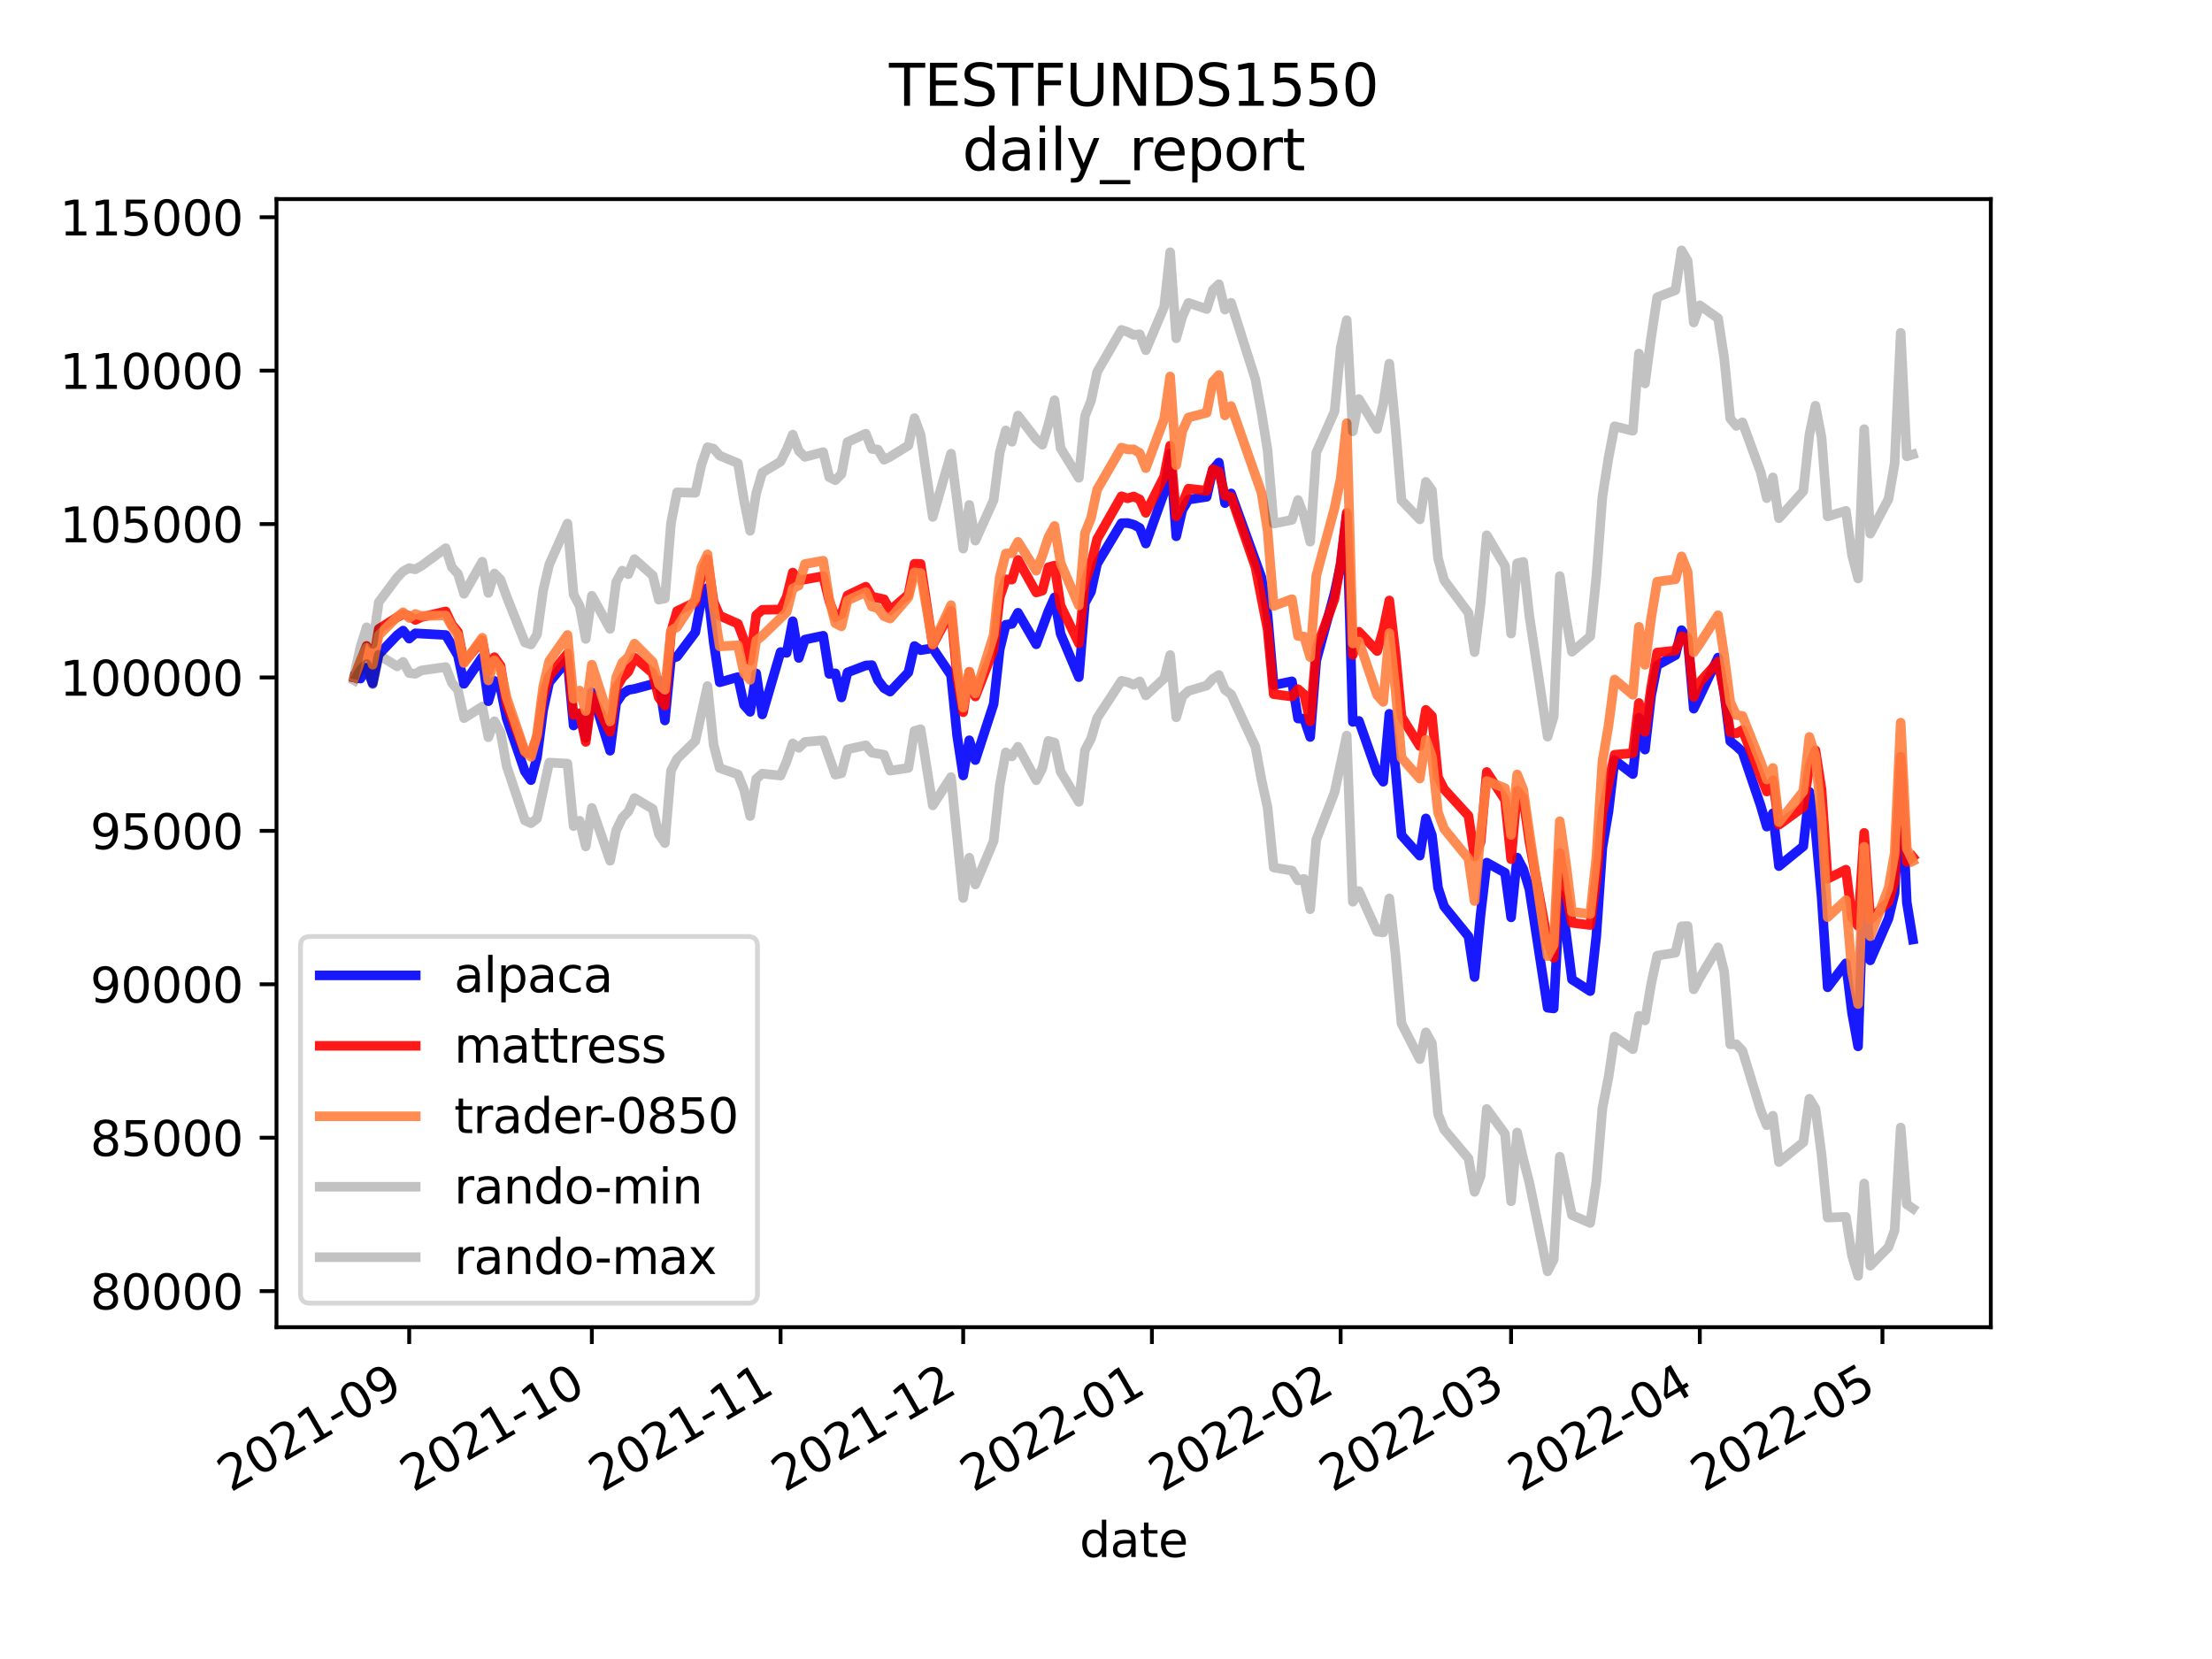 <?xml version="1.0" encoding="utf-8" standalone="no"?>
<!DOCTYPE svg PUBLIC "-//W3C//DTD SVG 1.1//EN"
  "http://www.w3.org/Graphics/SVG/1.1/DTD/svg11.dtd">
<svg height="345.6pt" version="1.1" viewBox="0 0 460.8 345.6" width="460.8pt" xmlns="http://www.w3.org/2000/svg" xmlns:xlink="http://www.w3.org/1999/xlink">
 <defs>
  <style type="text/css">*{stroke-linecap:butt;stroke-linejoin:round;}</style>
 </defs>
 <g id="figure_1">
  <g id="patch_1">
   <path d="M 0 345.6 
L 460.8 345.6 
L 460.8 0 
L 0 0 
z
" style="fill:#ffffff;"/>
  </g>
  <g id="axes_1">
   <g id="patch_2">
    <path d="M 57.6 276.48 
L 414.72 276.48 
L 414.72 41.472 
L 57.6 41.472 
z
" style="fill:#ffffff;"/>
   </g>
   <g id="matplotlib.axis_1">
    <g id="xtick_1">
     <g id="line2d_1">
      <defs>
       <path d="M 0 0 
L 0 3.5 
" id="m2917c4f0e3" style="stroke:#000000;stroke-width:0.8;"/>
      </defs>
      <g>
       <use style="stroke:#000000;stroke-width:0.8;" x="85.246" xlink:href="#m2917c4f0e3" y="276.48"/>
      </g>
     </g>
     <g id="text_1">
      <!-- 2021-09 -->
      <g transform="translate(48.022 310.952)rotate(-30)scale(0.1 -0.1)">
       <defs>
        <path d="M 1228 531 
L 3431 531 
L 3431 0 
L 469 0 
L 469 531 
Q 828 903 1448 1529 
Q 2069 2156 2228 2338 
Q 2531 2678 2651 2914 
Q 2772 3150 2772 3378 
Q 2772 3750 2511 3984 
Q 2250 4219 1831 4219 
Q 1534 4219 1204 4116 
Q 875 4013 500 3803 
L 500 4441 
Q 881 4594 1212 4672 
Q 1544 4750 1819 4750 
Q 2544 4750 2975 4387 
Q 3406 4025 3406 3419 
Q 3406 3131 3298 2873 
Q 3191 2616 2906 2266 
Q 2828 2175 2409 1742 
Q 1991 1309 1228 531 
z
" id="DejaVuSans-32" transform="scale(0.016)"/>
        <path d="M 2034 4250 
Q 1547 4250 1301 3770 
Q 1056 3291 1056 2328 
Q 1056 1369 1301 889 
Q 1547 409 2034 409 
Q 2525 409 2770 889 
Q 3016 1369 3016 2328 
Q 3016 3291 2770 3770 
Q 2525 4250 2034 4250 
z
M 2034 4750 
Q 2819 4750 3233 4129 
Q 3647 3509 3647 2328 
Q 3647 1150 3233 529 
Q 2819 -91 2034 -91 
Q 1250 -91 836 529 
Q 422 1150 422 2328 
Q 422 3509 836 4129 
Q 1250 4750 2034 4750 
z
" id="DejaVuSans-30" transform="scale(0.016)"/>
        <path d="M 794 531 
L 1825 531 
L 1825 4091 
L 703 3866 
L 703 4441 
L 1819 4666 
L 2450 4666 
L 2450 531 
L 3481 531 
L 3481 0 
L 794 0 
L 794 531 
z
" id="DejaVuSans-31" transform="scale(0.016)"/>
        <path d="M 313 2009 
L 1997 2009 
L 1997 1497 
L 313 1497 
L 313 2009 
z
" id="DejaVuSans-2d" transform="scale(0.016)"/>
        <path d="M 703 97 
L 703 672 
Q 941 559 1184 500 
Q 1428 441 1663 441 
Q 2288 441 2617 861 
Q 2947 1281 2994 2138 
Q 2813 1869 2534 1725 
Q 2256 1581 1919 1581 
Q 1219 1581 811 2004 
Q 403 2428 403 3163 
Q 403 3881 828 4315 
Q 1253 4750 1959 4750 
Q 2769 4750 3195 4129 
Q 3622 3509 3622 2328 
Q 3622 1225 3098 567 
Q 2575 -91 1691 -91 
Q 1453 -91 1209 -44 
Q 966 3 703 97 
z
M 1959 2075 
Q 2384 2075 2632 2365 
Q 2881 2656 2881 3163 
Q 2881 3666 2632 3958 
Q 2384 4250 1959 4250 
Q 1534 4250 1286 3958 
Q 1038 3666 1038 3163 
Q 1038 2656 1286 2365 
Q 1534 2075 1959 2075 
z
" id="DejaVuSans-39" transform="scale(0.016)"/>
       </defs>
       <use xlink:href="#DejaVuSans-32"/>
       <use x="63.623" xlink:href="#DejaVuSans-30"/>
       <use x="127.246" xlink:href="#DejaVuSans-32"/>
       <use x="190.869" xlink:href="#DejaVuSans-31"/>
       <use x="254.492" xlink:href="#DejaVuSans-2d"/>
       <use x="290.576" xlink:href="#DejaVuSans-30"/>
       <use x="354.199" xlink:href="#DejaVuSans-39"/>
      </g>
     </g>
    </g>
    <g id="xtick_2">
     <g id="line2d_2">
      <g>
       <use style="stroke:#000000;stroke-width:0.8;" x="123.292" xlink:href="#m2917c4f0e3" y="276.48"/>
      </g>
     </g>
     <g id="text_2">
      <!-- 2021-10 -->
      <g transform="translate(86.067 310.952)rotate(-30)scale(0.1 -0.1)">
       <use xlink:href="#DejaVuSans-32"/>
       <use x="63.623" xlink:href="#DejaVuSans-30"/>
       <use x="127.246" xlink:href="#DejaVuSans-32"/>
       <use x="190.869" xlink:href="#DejaVuSans-31"/>
       <use x="254.492" xlink:href="#DejaVuSans-2d"/>
       <use x="290.576" xlink:href="#DejaVuSans-31"/>
       <use x="354.199" xlink:href="#DejaVuSans-30"/>
      </g>
     </g>
    </g>
    <g id="xtick_3">
     <g id="line2d_3">
      <g>
       <use style="stroke:#000000;stroke-width:0.8;" x="162.605" xlink:href="#m2917c4f0e3" y="276.48"/>
      </g>
     </g>
     <g id="text_3">
      <!-- 2021-11 -->
      <g transform="translate(125.381 310.952)rotate(-30)scale(0.1 -0.1)">
       <use xlink:href="#DejaVuSans-32"/>
       <use x="63.623" xlink:href="#DejaVuSans-30"/>
       <use x="127.246" xlink:href="#DejaVuSans-32"/>
       <use x="190.869" xlink:href="#DejaVuSans-31"/>
       <use x="254.492" xlink:href="#DejaVuSans-2d"/>
       <use x="290.576" xlink:href="#DejaVuSans-31"/>
       <use x="354.199" xlink:href="#DejaVuSans-31"/>
      </g>
     </g>
    </g>
    <g id="xtick_4">
     <g id="line2d_4">
      <g>
       <use style="stroke:#000000;stroke-width:0.8;" x="200.651" xlink:href="#m2917c4f0e3" y="276.48"/>
      </g>
     </g>
     <g id="text_4">
      <!-- 2021-12 -->
      <g transform="translate(163.426 310.952)rotate(-30)scale(0.1 -0.1)">
       <use xlink:href="#DejaVuSans-32"/>
       <use x="63.623" xlink:href="#DejaVuSans-30"/>
       <use x="127.246" xlink:href="#DejaVuSans-32"/>
       <use x="190.869" xlink:href="#DejaVuSans-31"/>
       <use x="254.492" xlink:href="#DejaVuSans-2d"/>
       <use x="290.576" xlink:href="#DejaVuSans-31"/>
       <use x="354.199" xlink:href="#DejaVuSans-32"/>
      </g>
     </g>
    </g>
    <g id="xtick_5">
     <g id="line2d_5">
      <g>
       <use style="stroke:#000000;stroke-width:0.8;" x="239.965" xlink:href="#m2917c4f0e3" y="276.48"/>
      </g>
     </g>
     <g id="text_5">
      <!-- 2022-01 -->
      <g transform="translate(202.74 310.952)rotate(-30)scale(0.1 -0.1)">
       <use xlink:href="#DejaVuSans-32"/>
       <use x="63.623" xlink:href="#DejaVuSans-30"/>
       <use x="127.246" xlink:href="#DejaVuSans-32"/>
       <use x="190.869" xlink:href="#DejaVuSans-32"/>
       <use x="254.492" xlink:href="#DejaVuSans-2d"/>
       <use x="290.576" xlink:href="#DejaVuSans-30"/>
       <use x="354.199" xlink:href="#DejaVuSans-31"/>
      </g>
     </g>
    </g>
    <g id="xtick_6">
     <g id="line2d_6">
      <g>
       <use style="stroke:#000000;stroke-width:0.8;" x="279.278" xlink:href="#m2917c4f0e3" y="276.48"/>
      </g>
     </g>
     <g id="text_6">
      <!-- 2022-02 -->
      <g transform="translate(242.053 310.952)rotate(-30)scale(0.1 -0.1)">
       <use xlink:href="#DejaVuSans-32"/>
       <use x="63.623" xlink:href="#DejaVuSans-30"/>
       <use x="127.246" xlink:href="#DejaVuSans-32"/>
       <use x="190.869" xlink:href="#DejaVuSans-32"/>
       <use x="254.492" xlink:href="#DejaVuSans-2d"/>
       <use x="290.576" xlink:href="#DejaVuSans-30"/>
       <use x="354.199" xlink:href="#DejaVuSans-32"/>
      </g>
     </g>
    </g>
    <g id="xtick_7">
     <g id="line2d_7">
      <g>
       <use style="stroke:#000000;stroke-width:0.8;" x="314.787" xlink:href="#m2917c4f0e3" y="276.48"/>
      </g>
     </g>
     <g id="text_7">
      <!-- 2022-03 -->
      <g transform="translate(277.562 310.952)rotate(-30)scale(0.1 -0.1)">
       <defs>
        <path d="M 2597 2516 
Q 3050 2419 3304 2112 
Q 3559 1806 3559 1356 
Q 3559 666 3084 287 
Q 2609 -91 1734 -91 
Q 1441 -91 1130 -33 
Q 819 25 488 141 
L 488 750 
Q 750 597 1062 519 
Q 1375 441 1716 441 
Q 2309 441 2620 675 
Q 2931 909 2931 1356 
Q 2931 1769 2642 2001 
Q 2353 2234 1838 2234 
L 1294 2234 
L 1294 2753 
L 1863 2753 
Q 2328 2753 2575 2939 
Q 2822 3125 2822 3475 
Q 2822 3834 2567 4026 
Q 2313 4219 1838 4219 
Q 1578 4219 1281 4162 
Q 984 4106 628 3988 
L 628 4550 
Q 988 4650 1302 4700 
Q 1616 4750 1894 4750 
Q 2613 4750 3031 4423 
Q 3450 4097 3450 3541 
Q 3450 3153 3228 2886 
Q 3006 2619 2597 2516 
z
" id="DejaVuSans-33" transform="scale(0.016)"/>
       </defs>
       <use xlink:href="#DejaVuSans-32"/>
       <use x="63.623" xlink:href="#DejaVuSans-30"/>
       <use x="127.246" xlink:href="#DejaVuSans-32"/>
       <use x="190.869" xlink:href="#DejaVuSans-32"/>
       <use x="254.492" xlink:href="#DejaVuSans-2d"/>
       <use x="290.576" xlink:href="#DejaVuSans-30"/>
       <use x="354.199" xlink:href="#DejaVuSans-33"/>
      </g>
     </g>
    </g>
    <g id="xtick_8">
     <g id="line2d_8">
      <g>
       <use style="stroke:#000000;stroke-width:0.8;" x="354.101" xlink:href="#m2917c4f0e3" y="276.48"/>
      </g>
     </g>
     <g id="text_8">
      <!-- 2022-04 -->
      <g transform="translate(316.876 310.952)rotate(-30)scale(0.1 -0.1)">
       <defs>
        <path d="M 2419 4116 
L 825 1625 
L 2419 1625 
L 2419 4116 
z
M 2253 4666 
L 3047 4666 
L 3047 1625 
L 3713 1625 
L 3713 1100 
L 3047 1100 
L 3047 0 
L 2419 0 
L 2419 1100 
L 313 1100 
L 313 1709 
L 2253 4666 
z
" id="DejaVuSans-34" transform="scale(0.016)"/>
       </defs>
       <use xlink:href="#DejaVuSans-32"/>
       <use x="63.623" xlink:href="#DejaVuSans-30"/>
       <use x="127.246" xlink:href="#DejaVuSans-32"/>
       <use x="190.869" xlink:href="#DejaVuSans-32"/>
       <use x="254.492" xlink:href="#DejaVuSans-2d"/>
       <use x="290.576" xlink:href="#DejaVuSans-30"/>
       <use x="354.199" xlink:href="#DejaVuSans-34"/>
      </g>
     </g>
    </g>
    <g id="xtick_9">
     <g id="line2d_9">
      <g>
       <use style="stroke:#000000;stroke-width:0.8;" x="392.146" xlink:href="#m2917c4f0e3" y="276.48"/>
      </g>
     </g>
     <g id="text_9">
      <!-- 2022-05 -->
      <g transform="translate(354.922 310.952)rotate(-30)scale(0.1 -0.1)">
       <defs>
        <path d="M 691 4666 
L 3169 4666 
L 3169 4134 
L 1269 4134 
L 1269 2991 
Q 1406 3038 1543 3061 
Q 1681 3084 1819 3084 
Q 2600 3084 3056 2656 
Q 3513 2228 3513 1497 
Q 3513 744 3044 326 
Q 2575 -91 1722 -91 
Q 1428 -91 1123 -41 
Q 819 9 494 109 
L 494 744 
Q 775 591 1075 516 
Q 1375 441 1709 441 
Q 2250 441 2565 725 
Q 2881 1009 2881 1497 
Q 2881 1984 2565 2268 
Q 2250 2553 1709 2553 
Q 1456 2553 1204 2497 
Q 953 2441 691 2322 
L 691 4666 
z
" id="DejaVuSans-35" transform="scale(0.016)"/>
       </defs>
       <use xlink:href="#DejaVuSans-32"/>
       <use x="63.623" xlink:href="#DejaVuSans-30"/>
       <use x="127.246" xlink:href="#DejaVuSans-32"/>
       <use x="190.869" xlink:href="#DejaVuSans-32"/>
       <use x="254.492" xlink:href="#DejaVuSans-2d"/>
       <use x="290.576" xlink:href="#DejaVuSans-30"/>
       <use x="354.199" xlink:href="#DejaVuSans-35"/>
      </g>
     </g>
    </g>
    <g id="text_10">
     <!-- date -->
     <g transform="translate(224.885 324.351)scale(0.1 -0.1)">
      <defs>
       <path d="M 2906 2969 
L 2906 4863 
L 3481 4863 
L 3481 0 
L 2906 0 
L 2906 525 
Q 2725 213 2448 61 
Q 2172 -91 1784 -91 
Q 1150 -91 751 415 
Q 353 922 353 1747 
Q 353 2572 751 3078 
Q 1150 3584 1784 3584 
Q 2172 3584 2448 3432 
Q 2725 3281 2906 2969 
z
M 947 1747 
Q 947 1113 1208 752 
Q 1469 391 1925 391 
Q 2381 391 2643 752 
Q 2906 1113 2906 1747 
Q 2906 2381 2643 2742 
Q 2381 3103 1925 3103 
Q 1469 3103 1208 2742 
Q 947 2381 947 1747 
z
" id="DejaVuSans-64" transform="scale(0.016)"/>
       <path d="M 2194 1759 
Q 1497 1759 1228 1600 
Q 959 1441 959 1056 
Q 959 750 1161 570 
Q 1363 391 1709 391 
Q 2188 391 2477 730 
Q 2766 1069 2766 1631 
L 2766 1759 
L 2194 1759 
z
M 3341 1997 
L 3341 0 
L 2766 0 
L 2766 531 
Q 2569 213 2275 61 
Q 1981 -91 1556 -91 
Q 1019 -91 701 211 
Q 384 513 384 1019 
Q 384 1609 779 1909 
Q 1175 2209 1959 2209 
L 2766 2209 
L 2766 2266 
Q 2766 2663 2505 2880 
Q 2244 3097 1772 3097 
Q 1472 3097 1187 3025 
Q 903 2953 641 2809 
L 641 3341 
Q 956 3463 1253 3523 
Q 1550 3584 1831 3584 
Q 2591 3584 2966 3190 
Q 3341 2797 3341 1997 
z
" id="DejaVuSans-61" transform="scale(0.016)"/>
       <path d="M 1172 4494 
L 1172 3500 
L 2356 3500 
L 2356 3053 
L 1172 3053 
L 1172 1153 
Q 1172 725 1289 603 
Q 1406 481 1766 481 
L 2356 481 
L 2356 0 
L 1766 0 
Q 1100 0 847 248 
Q 594 497 594 1153 
L 594 3053 
L 172 3053 
L 172 3500 
L 594 3500 
L 594 4494 
L 1172 4494 
z
" id="DejaVuSans-74" transform="scale(0.016)"/>
       <path d="M 3597 1894 
L 3597 1613 
L 953 1613 
Q 991 1019 1311 708 
Q 1631 397 2203 397 
Q 2534 397 2845 478 
Q 3156 559 3463 722 
L 3463 178 
Q 3153 47 2828 -22 
Q 2503 -91 2169 -91 
Q 1331 -91 842 396 
Q 353 884 353 1716 
Q 353 2575 817 3079 
Q 1281 3584 2069 3584 
Q 2775 3584 3186 3129 
Q 3597 2675 3597 1894 
z
M 3022 2063 
Q 3016 2534 2758 2815 
Q 2500 3097 2075 3097 
Q 1594 3097 1305 2825 
Q 1016 2553 972 2059 
L 3022 2063 
z
" id="DejaVuSans-65" transform="scale(0.016)"/>
      </defs>
      <use xlink:href="#DejaVuSans-64"/>
      <use x="63.477" xlink:href="#DejaVuSans-61"/>
      <use x="124.756" xlink:href="#DejaVuSans-74"/>
      <use x="163.965" xlink:href="#DejaVuSans-65"/>
     </g>
    </g>
   </g>
   <g id="matplotlib.axis_2">
    <g id="ytick_1">
     <g id="line2d_10">
      <defs>
       <path d="M 0 0 
L -3.5 0 
" id="mb3cd30d9cd" style="stroke:#000000;stroke-width:0.8;"/>
      </defs>
      <g>
       <use style="stroke:#000000;stroke-width:0.8;" x="57.6" xlink:href="#mb3cd30d9cd" y="268.961"/>
      </g>
     </g>
     <g id="text_11">
      <!-- 80000 -->
      <g transform="translate(18.788 272.761)scale(0.1 -0.1)">
       <defs>
        <path d="M 2034 2216 
Q 1584 2216 1326 1975 
Q 1069 1734 1069 1313 
Q 1069 891 1326 650 
Q 1584 409 2034 409 
Q 2484 409 2743 651 
Q 3003 894 3003 1313 
Q 3003 1734 2745 1975 
Q 2488 2216 2034 2216 
z
M 1403 2484 
Q 997 2584 770 2862 
Q 544 3141 544 3541 
Q 544 4100 942 4425 
Q 1341 4750 2034 4750 
Q 2731 4750 3128 4425 
Q 3525 4100 3525 3541 
Q 3525 3141 3298 2862 
Q 3072 2584 2669 2484 
Q 3125 2378 3379 2068 
Q 3634 1759 3634 1313 
Q 3634 634 3220 271 
Q 2806 -91 2034 -91 
Q 1263 -91 848 271 
Q 434 634 434 1313 
Q 434 1759 690 2068 
Q 947 2378 1403 2484 
z
M 1172 3481 
Q 1172 3119 1398 2916 
Q 1625 2713 2034 2713 
Q 2441 2713 2670 2916 
Q 2900 3119 2900 3481 
Q 2900 3844 2670 4047 
Q 2441 4250 2034 4250 
Q 1625 4250 1398 4047 
Q 1172 3844 1172 3481 
z
" id="DejaVuSans-38" transform="scale(0.016)"/>
       </defs>
       <use xlink:href="#DejaVuSans-38"/>
       <use x="63.623" xlink:href="#DejaVuSans-30"/>
       <use x="127.246" xlink:href="#DejaVuSans-30"/>
       <use x="190.869" xlink:href="#DejaVuSans-30"/>
       <use x="254.492" xlink:href="#DejaVuSans-30"/>
      </g>
     </g>
    </g>
    <g id="ytick_2">
     <g id="line2d_11">
      <g>
       <use style="stroke:#000000;stroke-width:0.8;" x="57.6" xlink:href="#mb3cd30d9cd" y="237.003"/>
      </g>
     </g>
     <g id="text_12">
      <!-- 85000 -->
      <g transform="translate(18.788 240.802)scale(0.1 -0.1)">
       <use xlink:href="#DejaVuSans-38"/>
       <use x="63.623" xlink:href="#DejaVuSans-35"/>
       <use x="127.246" xlink:href="#DejaVuSans-30"/>
       <use x="190.869" xlink:href="#DejaVuSans-30"/>
       <use x="254.492" xlink:href="#DejaVuSans-30"/>
      </g>
     </g>
    </g>
    <g id="ytick_3">
     <g id="line2d_12">
      <g>
       <use style="stroke:#000000;stroke-width:0.8;" x="57.6" xlink:href="#mb3cd30d9cd" y="205.044"/>
      </g>
     </g>
     <g id="text_13">
      <!-- 90000 -->
      <g transform="translate(18.788 208.843)scale(0.1 -0.1)">
       <use xlink:href="#DejaVuSans-39"/>
       <use x="63.623" xlink:href="#DejaVuSans-30"/>
       <use x="127.246" xlink:href="#DejaVuSans-30"/>
       <use x="190.869" xlink:href="#DejaVuSans-30"/>
       <use x="254.492" xlink:href="#DejaVuSans-30"/>
      </g>
     </g>
    </g>
    <g id="ytick_4">
     <g id="line2d_13">
      <g>
       <use style="stroke:#000000;stroke-width:0.8;" x="57.6" xlink:href="#mb3cd30d9cd" y="173.085"/>
      </g>
     </g>
     <g id="text_14">
      <!-- 95000 -->
      <g transform="translate(18.788 176.885)scale(0.1 -0.1)">
       <use xlink:href="#DejaVuSans-39"/>
       <use x="63.623" xlink:href="#DejaVuSans-35"/>
       <use x="127.246" xlink:href="#DejaVuSans-30"/>
       <use x="190.869" xlink:href="#DejaVuSans-30"/>
       <use x="254.492" xlink:href="#DejaVuSans-30"/>
      </g>
     </g>
    </g>
    <g id="ytick_5">
     <g id="line2d_14">
      <g>
       <use style="stroke:#000000;stroke-width:0.8;" x="57.6" xlink:href="#mb3cd30d9cd" y="141.127"/>
      </g>
     </g>
     <g id="text_15">
      <!-- 100000 -->
      <g transform="translate(12.425 144.926)scale(0.1 -0.1)">
       <use xlink:href="#DejaVuSans-31"/>
       <use x="63.623" xlink:href="#DejaVuSans-30"/>
       <use x="127.246" xlink:href="#DejaVuSans-30"/>
       <use x="190.869" xlink:href="#DejaVuSans-30"/>
       <use x="254.492" xlink:href="#DejaVuSans-30"/>
       <use x="318.115" xlink:href="#DejaVuSans-30"/>
      </g>
     </g>
    </g>
    <g id="ytick_6">
     <g id="line2d_15">
      <g>
       <use style="stroke:#000000;stroke-width:0.8;" x="57.6" xlink:href="#mb3cd30d9cd" y="109.168"/>
      </g>
     </g>
     <g id="text_16">
      <!-- 105000 -->
      <g transform="translate(12.425 112.967)scale(0.1 -0.1)">
       <use xlink:href="#DejaVuSans-31"/>
       <use x="63.623" xlink:href="#DejaVuSans-30"/>
       <use x="127.246" xlink:href="#DejaVuSans-35"/>
       <use x="190.869" xlink:href="#DejaVuSans-30"/>
       <use x="254.492" xlink:href="#DejaVuSans-30"/>
       <use x="318.115" xlink:href="#DejaVuSans-30"/>
      </g>
     </g>
    </g>
    <g id="ytick_7">
     <g id="line2d_16">
      <g>
       <use style="stroke:#000000;stroke-width:0.8;" x="57.6" xlink:href="#mb3cd30d9cd" y="77.209"/>
      </g>
     </g>
     <g id="text_17">
      <!-- 110000 -->
      <g transform="translate(12.425 81.009)scale(0.1 -0.1)">
       <use xlink:href="#DejaVuSans-31"/>
       <use x="63.623" xlink:href="#DejaVuSans-31"/>
       <use x="127.246" xlink:href="#DejaVuSans-30"/>
       <use x="190.869" xlink:href="#DejaVuSans-30"/>
       <use x="254.492" xlink:href="#DejaVuSans-30"/>
       <use x="318.115" xlink:href="#DejaVuSans-30"/>
      </g>
     </g>
    </g>
    <g id="ytick_8">
     <g id="line2d_17">
      <g>
       <use style="stroke:#000000;stroke-width:0.8;" x="57.6" xlink:href="#mb3cd30d9cd" y="45.251"/>
      </g>
     </g>
     <g id="text_18">
      <!-- 115000 -->
      <g transform="translate(12.425 49.05)scale(0.1 -0.1)">
       <use xlink:href="#DejaVuSans-31"/>
       <use x="63.623" xlink:href="#DejaVuSans-31"/>
       <use x="127.246" xlink:href="#DejaVuSans-35"/>
       <use x="190.869" xlink:href="#DejaVuSans-30"/>
       <use x="254.492" xlink:href="#DejaVuSans-30"/>
       <use x="318.115" xlink:href="#DejaVuSans-30"/>
      </g>
     </g>
    </g>
   </g>
   <g id="line2d_18">
    <path clip-path="url(#p33d3dfdb3a)" d="M 73.833 141.127 
L 75.101 141.359 
L 76.369 139.074 
L 77.637 142.369 
L 78.905 136.312 
L 82.71 132.339 
L 83.978 131.362 
L 85.246 133.038 
L 86.515 131.93 
L 92.855 132.28 
L 95.392 136.558 
L 96.66 142.454 
L 100.465 136.891 
L 101.733 146.076 
L 103.001 141.835 
L 104.269 143.315 
L 105.537 149.648 
L 109.342 160.696 
L 110.61 162.52 
L 111.878 157.732 
L 113.146 147.976 
L 114.415 142.14 
L 118.219 137.512 
L 119.487 151.142 
L 120.755 148.765 
L 122.024 153.741 
L 123.292 144.192 
L 127.096 156.39 
L 128.365 146.451 
L 129.633 144.567 
L 130.901 143.73 
L 132.169 143.515 
L 135.974 142.506 
L 137.242 141.778 
L 138.51 150.093 
L 139.778 137.26 
L 141.046 136.779 
L 144.851 131.705 
L 146.119 124.834 
L 147.387 122.471 
L 148.655 133.673 
L 149.924 142.131 
L 153.728 141.048 
L 154.996 146.853 
L 156.265 148.29 
L 157.533 140.275 
L 158.801 148.835 
L 162.605 135.831 
L 163.874 136.009 
L 165.142 129.408 
L 166.41 137.066 
L 167.678 133.239 
L 171.483 132.435 
L 172.751 140.388 
L 174.019 140.263 
L 175.287 145.297 
L 176.555 140.075 
L 180.36 138.627 
L 181.628 138.559 
L 182.896 141.71 
L 184.165 143.36 
L 185.433 144.081 
L 189.237 140.068 
L 190.505 134.573 
L 191.774 135.444 
L 194.31 135.041 
L 198.115 140.657 
L 199.383 153.243 
L 200.651 161.547 
L 201.919 154.212 
L 203.187 158.34 
L 206.992 146.674 
L 208.26 135.287 
L 209.528 130.141 
L 210.796 129.973 
L 212.065 127.642 
L 215.869 134.218 
L 218.405 127.329 
L 219.674 124.441 
L 220.942 132.024 
L 224.746 141.068 
L 226.015 125.588 
L 227.283 123.253 
L 228.551 117.449 
L 233.624 108.988 
L 234.892 108.951 
L 236.16 109.283 
L 237.428 109.976 
L 238.696 113.234 
L 242.501 102.635 
L 243.769 94.492 
L 245.037 111.726 
L 246.305 106.226 
L 247.574 104.074 
L 251.378 103.503 
L 252.646 97.833 
L 253.915 96.352 
L 255.183 104.814 
L 256.451 102.78 
L 262.792 120.313 
L 264.06 128.11 
L 265.328 142.722 
L 269.133 141.931 
L 270.401 149.691 
L 271.669 149.707 
L 272.937 153.532 
L 274.205 137.628 
L 278.01 123.553 
L 279.278 117.664 
L 280.546 107.294 
L 281.815 150.387 
L 283.083 150.176 
L 286.887 161.005 
L 288.155 162.852 
L 289.424 148.698 
L 290.692 160.072 
L 291.96 174.004 
L 295.765 178.254 
L 297.033 170.485 
L 298.301 173.999 
L 299.569 184.927 
L 300.837 188.827 
L 305.91 195.069 
L 307.178 203.537 
L 308.446 190.436 
L 309.715 179.697 
L 313.519 181.807 
L 314.787 191.105 
L 316.055 178.641 
L 317.324 181.046 
L 318.592 185.226 
L 322.396 209.938 
L 323.665 210.083 
L 324.933 186.371 
L 326.201 194.08 
L 327.469 204.043 
L 331.274 206.47 
L 332.542 194.988 
L 333.81 176.541 
L 335.078 169.076 
L 336.346 158.36 
L 340.151 161.26 
L 341.419 149.5 
L 342.687 156.157 
L 343.955 144.992 
L 345.224 138.586 
L 349.028 136.482 
L 350.296 131.272 
L 351.565 133.045 
L 352.833 147.63 
L 354.101 145.045 
L 357.905 136.976 
L 359.174 144.221 
L 360.442 154.42 
L 361.71 155.441 
L 362.978 156.612 
L 366.783 167.842 
L 368.051 172.207 
L 369.319 169.418 
L 370.587 180.432 
L 375.66 176.3 
L 376.928 164.953 
L 378.196 172.83 
L 379.465 186.794 
L 380.733 205.67 
L 384.537 200.671 
L 385.805 211 
L 387.074 217.982 
L 388.342 180.644 
L 389.61 200.065 
L 393.415 191.352 
L 394.683 186.008 
L 395.951 160.839 
L 397.219 187.975 
L 398.487 195.718 
L 398.487 195.718 
" style="fill:none;stroke:#0000ff;stroke-linecap:square;stroke-opacity:0.9;stroke-width:2;"/>
   </g>
   <g id="line2d_19">
    <path clip-path="url(#p33d3dfdb3a)" d="M 73.833 141.127 
L 76.369 134.553 
L 77.637 138.455 
L 78.905 131.009 
L 82.71 128.593 
L 83.978 127.924 
L 85.246 128.299 
L 86.515 129.148 
L 87.783 128.56 
L 92.855 127.37 
L 94.124 130.097 
L 95.392 131.64 
L 96.66 137.953 
L 100.465 133.379 
L 101.733 139.861 
L 103.001 136.9 
L 104.269 138.681 
L 105.537 146.665 
L 109.342 156.733 
L 110.61 157.109 
L 111.878 153.497 
L 113.146 145.029 
L 114.415 140.829 
L 118.219 136.142 
L 119.487 148.929 
L 120.755 148.564 
L 122.024 154.552 
L 123.292 144.987 
L 127.096 152.461 
L 128.365 143.365 
L 129.633 141.164 
L 130.901 139.913 
L 132.169 136.989 
L 135.974 140.221 
L 137.242 145.35 
L 138.51 146.989 
L 139.778 131.722 
L 141.046 127.291 
L 144.851 125.472 
L 146.119 120.01 
L 147.387 116.467 
L 148.655 125.354 
L 149.924 128.255 
L 153.728 129.937 
L 154.996 133.342 
L 156.265 137.673 
L 157.533 128.147 
L 158.801 127.029 
L 162.605 126.971 
L 163.874 124.355 
L 165.142 119.27 
L 166.41 120.937 
L 171.483 120.021 
L 172.751 125.182 
L 174.019 128.579 
L 175.287 127.979 
L 176.555 124.035 
L 180.36 122.211 
L 181.628 124.271 
L 184.165 124.852 
L 185.433 127.141 
L 189.237 123.853 
L 190.505 117.434 
L 191.774 117.464 
L 194.31 134.379 
L 198.115 127.256 
L 199.383 140.969 
L 200.651 148.37 
L 201.919 139.962 
L 203.187 145.096 
L 206.992 135.315 
L 208.26 124.443 
L 209.528 120.699 
L 210.796 120.744 
L 212.065 116.639 
L 215.869 123.429 
L 217.137 123.047 
L 218.405 118.16 
L 219.674 117.819 
L 220.942 126.183 
L 224.746 134.013 
L 226.015 121.358 
L 227.283 117.589 
L 228.551 112.299 
L 233.624 103.383 
L 234.892 103.814 
L 236.16 103.419 
L 237.428 104.044 
L 238.696 106.83 
L 242.501 99.273 
L 243.769 92.841 
L 245.037 107.571 
L 246.305 104.965 
L 247.574 101.792 
L 251.378 102.219 
L 252.646 97.746 
L 253.915 98.266 
L 255.183 103.238 
L 256.451 103.464 
L 261.524 118.128 
L 264.06 131.132 
L 265.328 144.605 
L 269.133 145.097 
L 270.401 143.563 
L 271.669 144.673 
L 272.937 150.272 
L 274.205 135.191 
L 278.01 124.767 
L 279.278 117.296 
L 280.546 106.803 
L 281.815 136.418 
L 283.083 131.608 
L 286.887 135.628 
L 288.155 131.222 
L 289.424 125.087 
L 290.692 135.96 
L 291.96 149.317 
L 295.765 155.415 
L 297.033 147.88 
L 298.301 149.162 
L 299.569 161.906 
L 300.837 164.397 
L 305.91 169.94 
L 307.178 178.441 
L 308.446 175.397 
L 309.715 160.817 
L 313.519 166.612 
L 314.787 178.99 
L 316.055 164.71 
L 317.324 166.277 
L 318.592 175.291 
L 322.396 196.122 
L 323.665 199.523 
L 324.933 177.674 
L 326.201 185.434 
L 327.469 192.241 
L 331.274 192.705 
L 332.542 183.208 
L 333.81 169.391 
L 336.346 157.223 
L 340.151 156.903 
L 341.419 146.443 
L 342.687 152.473 
L 343.955 143.243 
L 345.224 135.934 
L 349.028 135.529 
L 350.296 132.571 
L 351.565 132.92 
L 352.833 145.187 
L 354.101 142.091 
L 357.905 137.834 
L 359.174 144.098 
L 360.442 152.531 
L 361.71 152.782 
L 362.978 152.066 
L 368.051 164.889 
L 369.319 162.534 
L 370.587 171.806 
L 375.66 168.119 
L 376.928 159.627 
L 378.196 156.304 
L 379.465 164.471 
L 380.733 183.06 
L 384.537 181.167 
L 385.805 191.131 
L 387.074 192.889 
L 388.342 173.501 
L 389.61 191.56 
L 393.415 187.877 
L 394.683 183.551 
L 395.951 157.648 
L 397.219 179.531 
L 398.487 178.532 
L 398.487 178.532 
" style="fill:none;stroke:#ff0000;stroke-linecap:square;stroke-opacity:0.9;stroke-width:2;"/>
   </g>
   <g id="line2d_20">
    <path clip-path="url(#p33d3dfdb3a)" d="M 73.833 141.127 
L 75.101 137.595 
L 76.369 134.942 
L 77.637 138.465 
L 78.905 132.334 
L 82.71 128.544 
L 83.978 127.551 
L 85.246 128.736 
L 86.515 127.915 
L 87.783 128.314 
L 92.855 128.197 
L 94.124 130.454 
L 95.392 132.309 
L 96.66 138.124 
L 100.465 132.849 
L 101.733 141.751 
L 103.001 137.536 
L 104.269 139.291 
L 105.537 145.316 
L 109.342 156.515 
L 110.61 157.686 
L 111.878 153.019 
L 113.146 143.116 
L 114.415 137.7 
L 118.219 132.273 
L 119.487 145.574 
L 120.755 143.856 
L 122.024 148.123 
L 123.292 138.458 
L 127.096 150.306 
L 128.365 141.102 
L 129.633 138.057 
L 130.901 136.857 
L 132.169 134.076 
L 135.974 137.897 
L 137.242 142.552 
L 138.51 143.69 
L 139.778 131.372 
L 141.046 130.629 
L 144.851 124.738 
L 146.119 118.134 
L 147.387 115.479 
L 148.655 126.439 
L 149.924 134.656 
L 153.728 134.427 
L 154.996 140.209 
L 156.265 141.634 
L 157.533 133.449 
L 158.801 132.439 
L 163.874 127.521 
L 165.142 122.597 
L 166.41 121.97 
L 167.678 117.494 
L 171.483 116.806 
L 172.751 124.869 
L 174.019 129.838 
L 175.287 130.473 
L 176.555 125.092 
L 180.36 123.338 
L 181.628 126.351 
L 182.896 126.684 
L 184.165 128.372 
L 185.433 128.859 
L 189.237 124.436 
L 190.505 119.229 
L 191.774 119.366 
L 194.31 134.223 
L 198.115 126.064 
L 199.383 139.038 
L 200.651 147.403 
L 201.919 139.929 
L 203.187 144.442 
L 206.992 132.301 
L 208.26 120.275 
L 209.528 115.317 
L 210.796 115.241 
L 212.065 112.876 
L 215.869 118.895 
L 217.137 115.748 
L 218.405 111.914 
L 219.674 109.567 
L 220.942 117.277 
L 224.746 126.132 
L 226.015 111.072 
L 227.283 107.91 
L 228.551 101.991 
L 233.624 93.246 
L 234.892 93.616 
L 236.16 93.608 
L 237.428 94.365 
L 238.696 97.524 
L 242.501 87.308 
L 243.769 78.422 
L 245.037 96.914 
L 246.305 89.792 
L 247.574 86.967 
L 251.378 85.985 
L 252.646 79.52 
L 253.915 78.114 
L 255.183 86.542 
L 256.451 84.591 
L 262.792 102.64 
L 264.06 110.515 
L 265.328 126.229 
L 269.133 124.816 
L 270.401 132.49 
L 271.669 132.616 
L 272.937 136.9 
L 274.205 119.941 
L 278.01 105.855 
L 279.278 99.751 
L 280.546 88.159 
L 281.815 134.054 
L 283.083 133.642 
L 286.887 144.793 
L 288.155 146.222 
L 289.424 131.884 
L 290.692 143.596 
L 291.96 157.86 
L 295.765 162.178 
L 297.033 154.113 
L 298.301 157.611 
L 299.569 169.264 
L 300.837 172.654 
L 305.91 178.891 
L 307.178 187.702 
L 308.446 173.491 
L 309.715 162.687 
L 313.519 164.182 
L 314.787 173.946 
L 316.055 161.325 
L 317.324 164.477 
L 318.592 173.379 
L 322.396 199.18 
L 323.665 196.812 
L 324.933 171.078 
L 326.201 179.736 
L 327.469 189.942 
L 331.274 190.424 
L 332.542 178.743 
L 333.81 158.663 
L 335.078 151.193 
L 336.346 141.561 
L 340.151 144.734 
L 341.419 130.577 
L 342.687 138.498 
L 343.955 128.834 
L 345.224 121.169 
L 349.028 120.675 
L 350.296 115.909 
L 351.565 119.135 
L 352.833 135.902 
L 354.101 134.066 
L 357.905 128.156 
L 359.174 136.515 
L 360.442 146.269 
L 361.71 148.971 
L 362.978 149.14 
L 366.783 158.733 
L 368.051 162.382 
L 369.319 159.975 
L 370.587 171.273 
L 375.66 164.845 
L 376.928 153.52 
L 378.196 157.523 
L 379.465 170.55 
L 380.733 191.066 
L 384.537 187.512 
L 385.805 202.476 
L 387.074 209.161 
L 388.342 176.405 
L 389.61 195.032 
L 393.415 184.991 
L 394.683 177.779 
L 395.951 150.538 
L 397.219 176.745 
L 398.487 179.365 
L 398.487 179.365 
" style="fill:none;stroke:#ff8040;stroke-linecap:square;stroke-opacity:0.9;stroke-width:2;"/>
   </g>
   <g id="line2d_21">
    <path clip-path="url(#p33d3dfdb3a)" d="M 73.833 141.766 
L 75.101 139.532 
L 76.369 138.337 
L 77.637 142.577 
L 78.905 136.418 
L 82.71 138.815 
L 83.978 137.88 
L 85.246 140.217 
L 86.515 140.364 
L 87.783 139.664 
L 92.855 138.955 
L 94.124 142.258 
L 95.392 143.717 
L 96.66 149.603 
L 100.465 147.197 
L 101.733 153.581 
L 103.001 150.24 
L 104.269 152.531 
L 105.537 159.567 
L 109.342 170.904 
L 110.61 171.492 
L 111.878 170.513 
L 114.415 158.853 
L 118.219 159.072 
L 119.487 172.098 
L 120.755 170.966 
L 122.024 176.33 
L 123.292 168.298 
L 127.096 179.319 
L 128.365 172.987 
L 129.633 170.345 
L 130.901 169.044 
L 132.169 166.249 
L 135.974 168.515 
L 137.242 173.758 
L 138.51 175.637 
L 139.778 160.549 
L 141.046 158.083 
L 144.851 154.369 
L 147.387 142.914 
L 148.655 155.158 
L 149.924 160.008 
L 153.728 161.33 
L 154.996 164.51 
L 156.265 169.999 
L 157.533 162.246 
L 158.801 161.155 
L 162.605 161.57 
L 163.874 158.594 
L 165.142 154.864 
L 166.41 155.789 
L 167.678 154.561 
L 171.483 154.22 
L 174.019 161.378 
L 175.287 161.092 
L 176.555 156.098 
L 180.36 155.252 
L 181.628 156.788 
L 184.165 157.228 
L 185.433 160.543 
L 189.237 159.971 
L 190.505 152.26 
L 191.774 151.901 
L 194.31 167.784 
L 198.115 161.892 
L 200.651 187.075 
L 201.919 178.674 
L 203.187 184.247 
L 206.992 175.201 
L 208.26 163.632 
L 209.528 156.729 
L 210.796 157.582 
L 212.065 155.562 
L 215.869 162.543 
L 217.137 160.057 
L 218.405 154.344 
L 219.674 154.695 
L 220.942 160.754 
L 224.746 167.039 
L 226.015 156.289 
L 227.283 153.881 
L 228.551 149.584 
L 233.624 141.823 
L 234.892 142.105 
L 236.16 142.65 
L 237.428 141.95 
L 238.696 144.873 
L 242.501 141.338 
L 243.769 136.451 
L 245.037 149.431 
L 246.305 145.104 
L 247.574 143.935 
L 251.378 142.815 
L 252.646 141.42 
L 253.915 140.616 
L 255.183 143.706 
L 256.451 144.632 
L 261.524 155.556 
L 262.792 162.429 
L 264.06 168.227 
L 265.328 180.726 
L 269.133 181.353 
L 270.401 183.402 
L 271.669 183.083 
L 272.937 189.406 
L 274.205 174.913 
L 278.01 165.07 
L 280.546 153.235 
L 281.815 187.858 
L 283.083 185.625 
L 286.887 194.087 
L 288.155 194.254 
L 289.424 187.158 
L 290.692 198.66 
L 291.96 213.224 
L 295.765 220.642 
L 297.033 215.055 
L 298.301 217.354 
L 299.569 232.089 
L 300.837 235.297 
L 305.91 241.308 
L 307.178 248.295 
L 308.446 244.993 
L 309.715 231.013 
L 313.519 236.202 
L 314.787 250.252 
L 316.055 235.912 
L 317.324 241.428 
L 318.592 246.361 
L 322.396 264.842 
L 323.665 262.383 
L 324.933 240.96 
L 327.469 253.126 
L 331.274 254.767 
L 332.542 246.12 
L 333.81 230.877 
L 335.078 224.436 
L 336.346 215.931 
L 340.151 218.566 
L 341.419 211.594 
L 342.687 212.59 
L 343.955 205.056 
L 345.224 199.086 
L 349.028 198.46 
L 350.296 192.968 
L 351.565 192.895 
L 352.833 206.103 
L 354.101 203.704 
L 357.905 197.341 
L 359.174 202.392 
L 360.442 217.556 
L 361.71 217.535 
L 362.978 218.873 
L 366.783 231.303 
L 368.051 234.419 
L 369.319 232.422 
L 370.587 242.068 
L 375.66 237.964 
L 376.928 228.883 
L 378.196 230.956 
L 379.465 240.529 
L 380.733 253.649 
L 384.537 253.497 
L 385.805 261.559 
L 387.074 265.798 
L 388.342 246.54 
L 389.61 263.671 
L 393.415 259.782 
L 394.683 256.302 
L 395.951 234.889 
L 397.219 250.877 
L 398.487 251.753 
L 398.487 251.753 
" style="fill:none;stroke:#0d0d0d;stroke-linecap:square;stroke-opacity:0.25;stroke-width:2;"/>
   </g>
   <g id="line2d_22">
    <path clip-path="url(#p33d3dfdb3a)" d="M 73.833 140.488 
L 75.101 134.722 
L 76.369 130.676 
L 77.637 134.127 
L 78.905 125.447 
L 82.71 120.333 
L 83.978 119.017 
L 85.246 118.339 
L 86.515 118.608 
L 87.783 117.885 
L 92.855 114.187 
L 94.124 118.163 
L 95.392 119.532 
L 96.66 123.699 
L 100.465 117.007 
L 101.733 123.522 
L 103.001 119.465 
L 104.269 120.758 
L 105.537 124.261 
L 109.342 133.831 
L 110.61 134.258 
L 111.878 132.178 
L 113.146 123.005 
L 114.415 117.609 
L 118.219 109.065 
L 119.487 123.862 
L 120.755 126.212 
L 122.024 133.11 
L 123.292 124.117 
L 127.096 131.016 
L 128.365 121.257 
L 129.633 118.872 
L 130.901 119.613 
L 132.169 116.475 
L 135.974 119.877 
L 137.242 124.928 
L 138.51 124.678 
L 139.778 108.972 
L 141.046 102.565 
L 144.851 102.667 
L 146.119 96.838 
L 147.387 93.157 
L 148.655 93.465 
L 149.924 94.914 
L 153.728 96.501 
L 154.996 104.274 
L 156.265 110.586 
L 157.533 102.729 
L 158.801 98.453 
L 162.605 96.162 
L 163.874 93.613 
L 165.142 90.539 
L 166.41 93.917 
L 167.678 95.177 
L 171.483 94.187 
L 172.751 99.404 
L 174.019 100.032 
L 175.287 98.76 
L 176.555 92.086 
L 180.36 90.334 
L 181.628 93.517 
L 182.896 93.655 
L 184.165 95.781 
L 185.433 95.154 
L 189.237 92.796 
L 190.505 87.1 
L 191.774 90.534 
L 194.31 107.691 
L 198.115 94.498 
L 200.651 114.292 
L 201.919 105.183 
L 203.187 112.628 
L 206.992 104.163 
L 208.26 94.307 
L 209.528 89.65 
L 210.796 92.028 
L 212.065 86.56 
L 215.869 91.497 
L 217.137 92.642 
L 218.405 88.444 
L 219.674 83.369 
L 220.942 93.362 
L 224.746 99.546 
L 226.015 86.675 
L 227.283 83.506 
L 228.551 77.488 
L 233.624 68.725 
L 234.892 69.136 
L 236.16 69.764 
L 237.428 69.63 
L 238.696 72.95 
L 242.501 63.96 
L 243.769 52.543 
L 245.037 70.475 
L 246.305 65.957 
L 247.574 63.092 
L 251.378 64.378 
L 252.646 60.425 
L 253.915 59.205 
L 255.183 64.494 
L 256.451 63.065 
L 261.524 79.028 
L 262.792 85.985 
L 264.06 93.826 
L 265.328 109.069 
L 269.133 108.301 
L 270.401 104.159 
L 271.669 107.493 
L 272.937 112.846 
L 274.205 94.302 
L 278.01 85.721 
L 279.278 72.501 
L 280.546 66.682 
L 281.815 89.865 
L 283.083 83.126 
L 286.887 89.387 
L 288.155 84.14 
L 289.424 75.744 
L 290.692 88.86 
L 291.96 104.219 
L 295.765 108.19 
L 297.033 100.38 
L 298.301 102.12 
L 299.569 116.286 
L 300.837 120.859 
L 305.91 127.682 
L 307.178 135.851 
L 308.446 125.662 
L 309.715 111.499 
L 313.519 117.886 
L 314.787 131.98 
L 316.055 117.35 
L 317.324 117.05 
L 318.592 128.304 
L 322.396 153.472 
L 323.665 149.301 
L 324.933 120.005 
L 326.201 128.64 
L 327.469 135.767 
L 331.274 132.562 
L 332.542 120.227 
L 333.81 103.473 
L 335.078 95.407 
L 336.346 88.801 
L 340.151 89.749 
L 341.419 73.656 
L 342.687 79.885 
L 343.955 70.372 
L 345.224 61.926 
L 349.028 60.438 
L 350.296 52.154 
L 351.565 54.339 
L 352.833 67.186 
L 354.101 63.596 
L 357.905 66.305 
L 359.174 74.534 
L 360.442 87.174 
L 361.71 88.723 
L 362.978 87.969 
L 366.783 98.359 
L 368.051 103.777 
L 369.319 99.453 
L 370.587 107.959 
L 375.66 102.316 
L 376.928 90.576 
L 378.196 84.51 
L 379.465 91.164 
L 380.733 107.574 
L 384.537 106.409 
L 385.805 115.606 
L 387.074 120.513 
L 388.342 89.401 
L 389.61 111.172 
L 393.415 103.917 
L 394.683 96.558 
L 395.951 69.337 
L 397.219 95.065 
L 398.487 94.667 
L 398.487 94.667 
" style="fill:none;stroke:#0d0d0d;stroke-linecap:square;stroke-opacity:0.25;stroke-width:2;"/>
   </g>
   <g id="patch_3">
    <path d="M 57.6 276.48 
L 57.6 41.472 
" style="fill:none;stroke:#000000;stroke-linecap:square;stroke-linejoin:miter;stroke-width:0.8;"/>
   </g>
   <g id="patch_4">
    <path d="M 414.72 276.48 
L 414.72 41.472 
" style="fill:none;stroke:#000000;stroke-linecap:square;stroke-linejoin:miter;stroke-width:0.8;"/>
   </g>
   <g id="patch_5">
    <path d="M 57.6 276.48 
L 414.72 276.48 
" style="fill:none;stroke:#000000;stroke-linecap:square;stroke-linejoin:miter;stroke-width:0.8;"/>
   </g>
   <g id="patch_6">
    <path d="M 57.6 41.472 
L 414.72 41.472 
" style="fill:none;stroke:#000000;stroke-linecap:square;stroke-linejoin:miter;stroke-width:0.8;"/>
   </g>
   <g id="text_19">
    <!-- TESTFUNDS1550 -->
    <g transform="translate(185.2 22.035)scale(0.12 -0.12)">
     <defs>
      <path d="M -19 4666 
L 3928 4666 
L 3928 4134 
L 2272 4134 
L 2272 0 
L 1638 0 
L 1638 4134 
L -19 4134 
L -19 4666 
z
" id="DejaVuSans-54" transform="scale(0.016)"/>
      <path d="M 628 4666 
L 3578 4666 
L 3578 4134 
L 1259 4134 
L 1259 2753 
L 3481 2753 
L 3481 2222 
L 1259 2222 
L 1259 531 
L 3634 531 
L 3634 0 
L 628 0 
L 628 4666 
z
" id="DejaVuSans-45" transform="scale(0.016)"/>
      <path d="M 3425 4513 
L 3425 3897 
Q 3066 4069 2747 4153 
Q 2428 4238 2131 4238 
Q 1616 4238 1336 4038 
Q 1056 3838 1056 3469 
Q 1056 3159 1242 3001 
Q 1428 2844 1947 2747 
L 2328 2669 
Q 3034 2534 3370 2195 
Q 3706 1856 3706 1288 
Q 3706 609 3251 259 
Q 2797 -91 1919 -91 
Q 1588 -91 1214 -16 
Q 841 59 441 206 
L 441 856 
Q 825 641 1194 531 
Q 1563 422 1919 422 
Q 2459 422 2753 634 
Q 3047 847 3047 1241 
Q 3047 1584 2836 1778 
Q 2625 1972 2144 2069 
L 1759 2144 
Q 1053 2284 737 2584 
Q 422 2884 422 3419 
Q 422 4038 858 4394 
Q 1294 4750 2059 4750 
Q 2388 4750 2728 4690 
Q 3069 4631 3425 4513 
z
" id="DejaVuSans-53" transform="scale(0.016)"/>
      <path d="M 628 4666 
L 3309 4666 
L 3309 4134 
L 1259 4134 
L 1259 2759 
L 3109 2759 
L 3109 2228 
L 1259 2228 
L 1259 0 
L 628 0 
L 628 4666 
z
" id="DejaVuSans-46" transform="scale(0.016)"/>
      <path d="M 556 4666 
L 1191 4666 
L 1191 1831 
Q 1191 1081 1462 751 
Q 1734 422 2344 422 
Q 2950 422 3222 751 
Q 3494 1081 3494 1831 
L 3494 4666 
L 4128 4666 
L 4128 1753 
Q 4128 841 3676 375 
Q 3225 -91 2344 -91 
Q 1459 -91 1007 375 
Q 556 841 556 1753 
L 556 4666 
z
" id="DejaVuSans-55" transform="scale(0.016)"/>
      <path d="M 628 4666 
L 1478 4666 
L 3547 763 
L 3547 4666 
L 4159 4666 
L 4159 0 
L 3309 0 
L 1241 3903 
L 1241 0 
L 628 0 
L 628 4666 
z
" id="DejaVuSans-4e" transform="scale(0.016)"/>
      <path d="M 1259 4147 
L 1259 519 
L 2022 519 
Q 2988 519 3436 956 
Q 3884 1394 3884 2338 
Q 3884 3275 3436 3711 
Q 2988 4147 2022 4147 
L 1259 4147 
z
M 628 4666 
L 1925 4666 
Q 3281 4666 3915 4102 
Q 4550 3538 4550 2338 
Q 4550 1131 3912 565 
Q 3275 0 1925 0 
L 628 0 
L 628 4666 
z
" id="DejaVuSans-44" transform="scale(0.016)"/>
     </defs>
     <use xlink:href="#DejaVuSans-54"/>
     <use x="61.084" xlink:href="#DejaVuSans-45"/>
     <use x="124.268" xlink:href="#DejaVuSans-53"/>
     <use x="187.744" xlink:href="#DejaVuSans-54"/>
     <use x="248.828" xlink:href="#DejaVuSans-46"/>
     <use x="306.348" xlink:href="#DejaVuSans-55"/>
     <use x="379.541" xlink:href="#DejaVuSans-4e"/>
     <use x="454.346" xlink:href="#DejaVuSans-44"/>
     <use x="531.348" xlink:href="#DejaVuSans-53"/>
     <use x="594.824" xlink:href="#DejaVuSans-31"/>
     <use x="658.447" xlink:href="#DejaVuSans-35"/>
     <use x="722.07" xlink:href="#DejaVuSans-35"/>
     <use x="785.693" xlink:href="#DejaVuSans-30"/>
    </g>
    <!-- daily_report -->
    <g transform="translate(200.467 35.472)scale(0.12 -0.12)">
     <defs>
      <path d="M 603 3500 
L 1178 3500 
L 1178 0 
L 603 0 
L 603 3500 
z
M 603 4863 
L 1178 4863 
L 1178 4134 
L 603 4134 
L 603 4863 
z
" id="DejaVuSans-69" transform="scale(0.016)"/>
      <path d="M 603 4863 
L 1178 4863 
L 1178 0 
L 603 0 
L 603 4863 
z
" id="DejaVuSans-6c" transform="scale(0.016)"/>
      <path d="M 2059 -325 
Q 1816 -950 1584 -1140 
Q 1353 -1331 966 -1331 
L 506 -1331 
L 506 -850 
L 844 -850 
Q 1081 -850 1212 -737 
Q 1344 -625 1503 -206 
L 1606 56 
L 191 3500 
L 800 3500 
L 1894 763 
L 2988 3500 
L 3597 3500 
L 2059 -325 
z
" id="DejaVuSans-79" transform="scale(0.016)"/>
      <path d="M 3263 -1063 
L 3263 -1509 
L -63 -1509 
L -63 -1063 
L 3263 -1063 
z
" id="DejaVuSans-5f" transform="scale(0.016)"/>
      <path d="M 2631 2963 
Q 2534 3019 2420 3045 
Q 2306 3072 2169 3072 
Q 1681 3072 1420 2755 
Q 1159 2438 1159 1844 
L 1159 0 
L 581 0 
L 581 3500 
L 1159 3500 
L 1159 2956 
Q 1341 3275 1631 3429 
Q 1922 3584 2338 3584 
Q 2397 3584 2469 3576 
Q 2541 3569 2628 3553 
L 2631 2963 
z
" id="DejaVuSans-72" transform="scale(0.016)"/>
      <path d="M 1159 525 
L 1159 -1331 
L 581 -1331 
L 581 3500 
L 1159 3500 
L 1159 2969 
Q 1341 3281 1617 3432 
Q 1894 3584 2278 3584 
Q 2916 3584 3314 3078 
Q 3713 2572 3713 1747 
Q 3713 922 3314 415 
Q 2916 -91 2278 -91 
Q 1894 -91 1617 61 
Q 1341 213 1159 525 
z
M 3116 1747 
Q 3116 2381 2855 2742 
Q 2594 3103 2138 3103 
Q 1681 3103 1420 2742 
Q 1159 2381 1159 1747 
Q 1159 1113 1420 752 
Q 1681 391 2138 391 
Q 2594 391 2855 752 
Q 3116 1113 3116 1747 
z
" id="DejaVuSans-70" transform="scale(0.016)"/>
      <path d="M 1959 3097 
Q 1497 3097 1228 2736 
Q 959 2375 959 1747 
Q 959 1119 1226 758 
Q 1494 397 1959 397 
Q 2419 397 2687 759 
Q 2956 1122 2956 1747 
Q 2956 2369 2687 2733 
Q 2419 3097 1959 3097 
z
M 1959 3584 
Q 2709 3584 3137 3096 
Q 3566 2609 3566 1747 
Q 3566 888 3137 398 
Q 2709 -91 1959 -91 
Q 1206 -91 779 398 
Q 353 888 353 1747 
Q 353 2609 779 3096 
Q 1206 3584 1959 3584 
z
" id="DejaVuSans-6f" transform="scale(0.016)"/>
     </defs>
     <use xlink:href="#DejaVuSans-64"/>
     <use x="63.477" xlink:href="#DejaVuSans-61"/>
     <use x="124.756" xlink:href="#DejaVuSans-69"/>
     <use x="152.539" xlink:href="#DejaVuSans-6c"/>
     <use x="180.322" xlink:href="#DejaVuSans-79"/>
     <use x="239.502" xlink:href="#DejaVuSans-5f"/>
     <use x="289.502" xlink:href="#DejaVuSans-72"/>
     <use x="328.365" xlink:href="#DejaVuSans-65"/>
     <use x="389.889" xlink:href="#DejaVuSans-70"/>
     <use x="453.365" xlink:href="#DejaVuSans-6f"/>
     <use x="514.547" xlink:href="#DejaVuSans-72"/>
     <use x="555.66" xlink:href="#DejaVuSans-74"/>
    </g>
   </g>
   <g id="legend_1">
    <g id="patch_7">
     <path d="M 64.6 271.48 
L 155.792 271.48 
Q 157.792 271.48 157.792 269.48 
L 157.792 197.089 
Q 157.792 195.089 155.792 195.089 
L 64.6 195.089 
Q 62.6 195.089 62.6 197.089 
L 62.6 269.48 
Q 62.6 271.48 64.6 271.48 
z
" style="fill:#ffffff;opacity:0.8;stroke:#cccccc;stroke-linejoin:miter;"/>
    </g>
    <g id="line2d_23">
     <path d="M 66.6 203.188 
L 86.6 203.188 
" style="fill:none;stroke:#0000ff;stroke-linecap:square;stroke-opacity:0.9;stroke-width:2;"/>
    </g>
    <g id="line2d_24"/>
    <g id="text_20">
     <!-- alpaca -->
     <g transform="translate(94.6 206.688)scale(0.1 -0.1)">
      <defs>
       <path d="M 3122 3366 
L 3122 2828 
Q 2878 2963 2633 3030 
Q 2388 3097 2138 3097 
Q 1578 3097 1268 2742 
Q 959 2388 959 1747 
Q 959 1106 1268 751 
Q 1578 397 2138 397 
Q 2388 397 2633 464 
Q 2878 531 3122 666 
L 3122 134 
Q 2881 22 2623 -34 
Q 2366 -91 2075 -91 
Q 1284 -91 818 406 
Q 353 903 353 1747 
Q 353 2603 823 3093 
Q 1294 3584 2113 3584 
Q 2378 3584 2631 3529 
Q 2884 3475 3122 3366 
z
" id="DejaVuSans-63" transform="scale(0.016)"/>
      </defs>
      <use xlink:href="#DejaVuSans-61"/>
      <use x="61.279" xlink:href="#DejaVuSans-6c"/>
      <use x="89.062" xlink:href="#DejaVuSans-70"/>
      <use x="152.539" xlink:href="#DejaVuSans-61"/>
      <use x="213.818" xlink:href="#DejaVuSans-63"/>
      <use x="268.799" xlink:href="#DejaVuSans-61"/>
     </g>
    </g>
    <g id="line2d_25">
     <path d="M 66.6 217.866 
L 86.6 217.866 
" style="fill:none;stroke:#ff0000;stroke-linecap:square;stroke-opacity:0.9;stroke-width:2;"/>
    </g>
    <g id="line2d_26"/>
    <g id="text_21">
     <!-- mattress -->
     <g transform="translate(94.6 221.366)scale(0.1 -0.1)">
      <defs>
       <path d="M 3328 2828 
Q 3544 3216 3844 3400 
Q 4144 3584 4550 3584 
Q 5097 3584 5394 3201 
Q 5691 2819 5691 2113 
L 5691 0 
L 5113 0 
L 5113 2094 
Q 5113 2597 4934 2840 
Q 4756 3084 4391 3084 
Q 3944 3084 3684 2787 
Q 3425 2491 3425 1978 
L 3425 0 
L 2847 0 
L 2847 2094 
Q 2847 2600 2669 2842 
Q 2491 3084 2119 3084 
Q 1678 3084 1418 2786 
Q 1159 2488 1159 1978 
L 1159 0 
L 581 0 
L 581 3500 
L 1159 3500 
L 1159 2956 
Q 1356 3278 1631 3431 
Q 1906 3584 2284 3584 
Q 2666 3584 2933 3390 
Q 3200 3197 3328 2828 
z
" id="DejaVuSans-6d" transform="scale(0.016)"/>
       <path d="M 2834 3397 
L 2834 2853 
Q 2591 2978 2328 3040 
Q 2066 3103 1784 3103 
Q 1356 3103 1142 2972 
Q 928 2841 928 2578 
Q 928 2378 1081 2264 
Q 1234 2150 1697 2047 
L 1894 2003 
Q 2506 1872 2764 1633 
Q 3022 1394 3022 966 
Q 3022 478 2636 193 
Q 2250 -91 1575 -91 
Q 1294 -91 989 -36 
Q 684 19 347 128 
L 347 722 
Q 666 556 975 473 
Q 1284 391 1588 391 
Q 1994 391 2212 530 
Q 2431 669 2431 922 
Q 2431 1156 2273 1281 
Q 2116 1406 1581 1522 
L 1381 1569 
Q 847 1681 609 1914 
Q 372 2147 372 2553 
Q 372 3047 722 3315 
Q 1072 3584 1716 3584 
Q 2034 3584 2315 3537 
Q 2597 3491 2834 3397 
z
" id="DejaVuSans-73" transform="scale(0.016)"/>
      </defs>
      <use xlink:href="#DejaVuSans-6d"/>
      <use x="97.412" xlink:href="#DejaVuSans-61"/>
      <use x="158.691" xlink:href="#DejaVuSans-74"/>
      <use x="197.9" xlink:href="#DejaVuSans-74"/>
      <use x="237.109" xlink:href="#DejaVuSans-72"/>
      <use x="275.973" xlink:href="#DejaVuSans-65"/>
      <use x="337.496" xlink:href="#DejaVuSans-73"/>
      <use x="389.596" xlink:href="#DejaVuSans-73"/>
     </g>
    </g>
    <g id="line2d_27">
     <path d="M 66.6 232.544 
L 86.6 232.544 
" style="fill:none;stroke:#ff8040;stroke-linecap:square;stroke-opacity:0.9;stroke-width:2;"/>
    </g>
    <g id="line2d_28"/>
    <g id="text_22">
     <!-- trader-0850 -->
     <g transform="translate(94.6 236.044)scale(0.1 -0.1)">
      <use xlink:href="#DejaVuSans-74"/>
      <use x="39.209" xlink:href="#DejaVuSans-72"/>
      <use x="80.322" xlink:href="#DejaVuSans-61"/>
      <use x="141.602" xlink:href="#DejaVuSans-64"/>
      <use x="205.078" xlink:href="#DejaVuSans-65"/>
      <use x="266.602" xlink:href="#DejaVuSans-72"/>
      <use x="301.34" xlink:href="#DejaVuSans-2d"/>
      <use x="337.424" xlink:href="#DejaVuSans-30"/>
      <use x="401.047" xlink:href="#DejaVuSans-38"/>
      <use x="464.67" xlink:href="#DejaVuSans-35"/>
      <use x="528.293" xlink:href="#DejaVuSans-30"/>
     </g>
    </g>
    <g id="line2d_29">
     <path d="M 66.6 247.222 
L 86.6 247.222 
" style="fill:none;stroke:#0d0d0d;stroke-linecap:square;stroke-opacity:0.25;stroke-width:2;"/>
    </g>
    <g id="line2d_30"/>
    <g id="text_23">
     <!-- rando-min -->
     <g transform="translate(94.6 250.722)scale(0.1 -0.1)">
      <defs>
       <path d="M 3513 2113 
L 3513 0 
L 2938 0 
L 2938 2094 
Q 2938 2591 2744 2837 
Q 2550 3084 2163 3084 
Q 1697 3084 1428 2787 
Q 1159 2491 1159 1978 
L 1159 0 
L 581 0 
L 581 3500 
L 1159 3500 
L 1159 2956 
Q 1366 3272 1645 3428 
Q 1925 3584 2291 3584 
Q 2894 3584 3203 3211 
Q 3513 2838 3513 2113 
z
" id="DejaVuSans-6e" transform="scale(0.016)"/>
      </defs>
      <use xlink:href="#DejaVuSans-72"/>
      <use x="41.113" xlink:href="#DejaVuSans-61"/>
      <use x="102.393" xlink:href="#DejaVuSans-6e"/>
      <use x="165.771" xlink:href="#DejaVuSans-64"/>
      <use x="229.248" xlink:href="#DejaVuSans-6f"/>
      <use x="292.305" xlink:href="#DejaVuSans-2d"/>
      <use x="328.389" xlink:href="#DejaVuSans-6d"/>
      <use x="425.801" xlink:href="#DejaVuSans-69"/>
      <use x="453.584" xlink:href="#DejaVuSans-6e"/>
     </g>
    </g>
    <g id="line2d_31">
     <path d="M 66.6 261.9 
L 86.6 261.9 
" style="fill:none;stroke:#0d0d0d;stroke-linecap:square;stroke-opacity:0.25;stroke-width:2;"/>
    </g>
    <g id="line2d_32"/>
    <g id="text_24">
     <!-- rando-max -->
     <g transform="translate(94.6 265.4)scale(0.1 -0.1)">
      <defs>
       <path d="M 3513 3500 
L 2247 1797 
L 3578 0 
L 2900 0 
L 1881 1375 
L 863 0 
L 184 0 
L 1544 1831 
L 300 3500 
L 978 3500 
L 1906 2253 
L 2834 3500 
L 3513 3500 
z
" id="DejaVuSans-78" transform="scale(0.016)"/>
      </defs>
      <use xlink:href="#DejaVuSans-72"/>
      <use x="41.113" xlink:href="#DejaVuSans-61"/>
      <use x="102.393" xlink:href="#DejaVuSans-6e"/>
      <use x="165.771" xlink:href="#DejaVuSans-64"/>
      <use x="229.248" xlink:href="#DejaVuSans-6f"/>
      <use x="292.305" xlink:href="#DejaVuSans-2d"/>
      <use x="328.389" xlink:href="#DejaVuSans-6d"/>
      <use x="425.801" xlink:href="#DejaVuSans-61"/>
      <use x="487.08" xlink:href="#DejaVuSans-78"/>
     </g>
    </g>
   </g>
  </g>
 </g>
 <defs>
  <clipPath id="p33d3dfdb3a">
   <rect height="235.008" width="357.12" x="57.6" y="41.472"/>
  </clipPath>
 </defs>
</svg>
